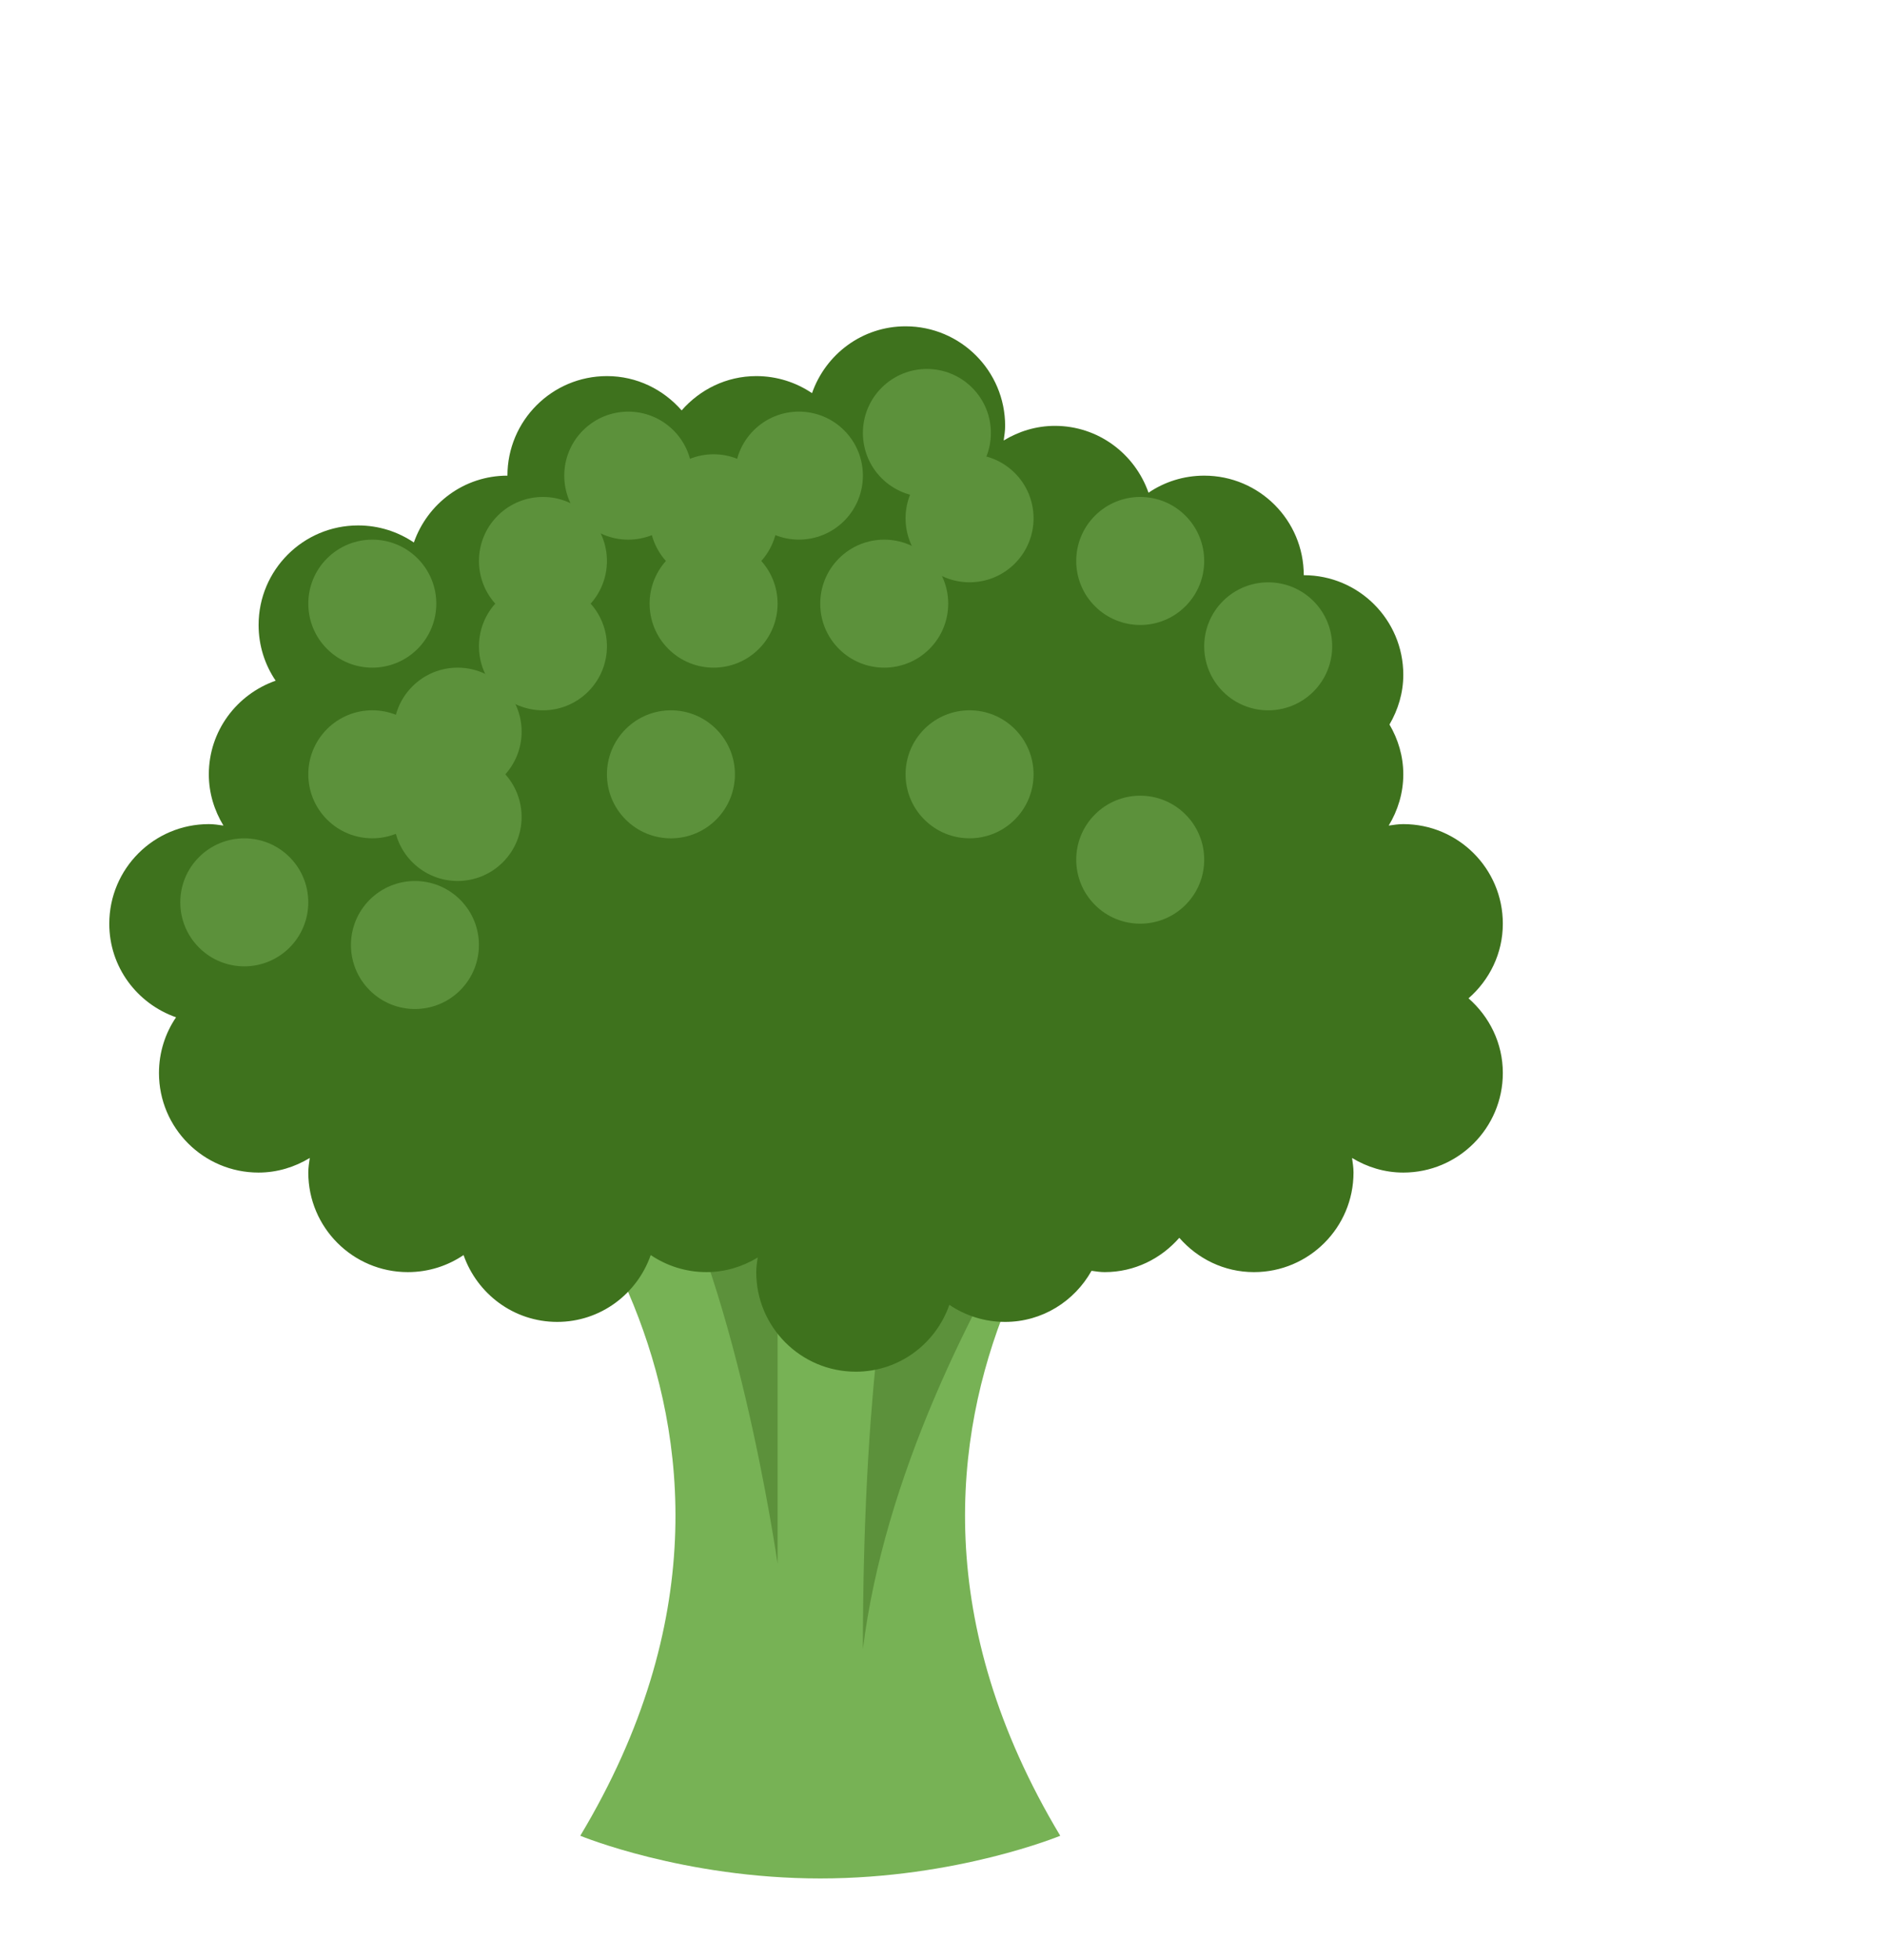 <svg width="101" height="105" viewBox="0 0 101 105" fill="none" xmlns="http://www.w3.org/2000/svg">
<g clip-path="url(#clip0_359_267)">
<path d="M61.38 58.625H43.95L26.519 58.627C26.519 58.627 44.807 75.484 31.092 98.344C31.092 98.344 36.622 100.631 43.95 100.631C51.279 100.631 56.809 98.344 56.809 98.344C43.092 75.483 61.38 58.625 61.38 58.625Z" fill="#77B255"/>
<path d="M34.807 60.912C39.379 67.769 41.664 83.772 41.664 83.772L41.664 56.342C41.664 47.2 34.807 60.912 34.807 60.912ZM64.522 51.768C64.522 51.768 48.521 70.054 46.235 88.343C46.235 63.198 50.808 56.341 50.808 56.341L64.522 51.768Z" fill="#5C913B"/>
<path d="M78.685 53.482C79.804 52.505 80.523 51.084 80.523 49.482C80.523 46.537 78.135 44.149 75.19 44.149C74.923 44.149 74.665 44.19 74.408 44.227C74.895 43.423 75.19 42.489 75.19 41.48C75.19 40.503 74.909 39.599 74.45 38.814C74.907 38.027 75.19 37.125 75.19 36.147C75.19 33.203 72.802 30.814 69.857 30.814C69.857 27.869 67.469 25.481 64.524 25.481C63.418 25.481 62.39 25.817 61.538 26.395C60.811 24.317 58.852 22.816 56.524 22.814C55.516 22.814 54.582 23.11 53.778 23.597C53.815 23.339 53.856 23.081 53.856 22.814C53.856 19.87 51.468 17.481 48.523 17.481C46.194 17.481 44.235 18.982 43.509 21.062C42.656 20.486 41.63 20.148 40.523 20.148C38.92 20.148 37.502 20.869 36.523 21.986C35.545 20.867 34.125 20.148 32.522 20.148C29.577 20.148 27.189 22.536 27.189 25.481C24.86 25.481 22.901 26.982 22.175 29.062C21.321 28.485 20.295 28.148 19.189 28.148C16.244 28.148 13.856 30.536 13.856 33.481C13.856 34.587 14.192 35.615 14.77 36.466C12.691 37.194 11.191 39.153 11.189 41.48C11.189 42.489 11.485 43.423 11.972 44.227C11.714 44.189 11.457 44.149 11.189 44.149C8.245 44.149 5.856 46.537 5.856 49.482C5.851 51.809 7.352 53.768 9.433 54.498C8.854 55.349 8.518 56.377 8.518 57.483C8.518 60.428 10.906 62.816 13.851 62.816C14.86 62.816 15.793 62.521 16.598 62.034C16.56 62.291 16.519 62.549 16.519 62.816C16.519 65.761 18.908 68.149 21.852 68.149C22.959 68.149 23.986 67.813 24.838 67.235C25.566 69.314 27.525 70.814 29.852 70.816C32.181 70.816 34.141 69.315 34.866 67.235C35.72 67.811 36.746 68.149 37.852 68.149C38.861 68.149 39.794 67.854 40.599 67.367C40.561 67.624 40.52 67.882 40.52 68.149C40.52 71.094 42.909 73.483 45.853 73.483C48.182 73.483 50.142 71.982 50.867 69.901C51.721 70.478 52.747 70.816 53.853 70.816C55.852 70.816 57.572 69.705 58.485 68.079C58.718 68.11 58.946 68.149 59.188 68.149C60.791 68.149 62.209 67.428 63.188 66.311C64.166 67.43 65.586 68.149 67.189 68.149C70.134 68.149 72.522 65.761 72.522 62.816C72.522 62.549 72.481 62.291 72.444 62.034C73.248 62.521 74.182 62.816 75.19 62.816C78.135 62.816 80.523 60.428 80.523 57.483C80.523 55.88 79.802 54.461 78.685 53.482Z" fill="#3E721D"/>
<path d="M15.514 50.764C16.853 49.425 16.853 47.254 15.514 45.915C14.175 44.576 12.004 44.576 10.665 45.915C9.325 47.254 9.325 49.425 10.665 50.764C12.004 52.103 14.175 52.103 15.514 50.764Z" fill="#5C913B"/>
<path d="M22.373 43.905C23.712 42.566 23.712 40.395 22.373 39.056C21.034 37.717 18.863 37.717 17.523 39.056C16.184 40.395 16.184 42.566 17.523 43.905C18.863 45.244 21.034 45.244 22.373 43.905Z" fill="#5C913B"/>
<path d="M22.373 34.763C23.712 33.424 23.712 31.253 22.373 29.914C21.034 28.575 18.863 28.575 17.523 29.914C16.184 31.253 16.184 33.424 17.523 34.763C18.863 36.102 21.034 36.102 22.373 34.763Z" fill="#5C913B"/>
<path d="M31.516 32.477C32.855 31.138 32.855 28.966 31.516 27.627C30.177 26.288 28.006 26.288 26.667 27.627C25.328 28.966 25.328 31.138 26.667 32.477C28.006 33.816 30.177 33.816 31.516 32.477Z" fill="#5C913B"/>
<path d="M36.087 27.906C37.426 26.567 37.426 24.395 36.087 23.056C34.748 21.717 32.577 21.717 31.238 23.056C29.899 24.395 29.899 26.567 31.238 27.906C32.577 29.245 34.748 29.245 36.087 27.906Z" fill="#5C913B"/>
<path d="M40.66 30.19C41.999 28.851 41.999 26.68 40.66 25.341C39.321 24.002 37.15 24.002 35.811 25.341C34.472 26.68 34.472 28.851 35.811 30.19C37.15 31.529 39.321 31.529 40.66 30.19Z" fill="#5C913B"/>
<path d="M45.231 27.904C46.57 26.565 46.57 24.394 45.231 23.055C43.892 21.716 41.721 21.716 40.382 23.055C39.043 24.394 39.043 26.565 40.382 27.904C41.721 29.243 43.892 29.243 45.231 27.904Z" fill="#5C913B"/>
<path d="M52.088 25.619C53.428 24.28 53.428 22.109 52.088 20.77C50.749 19.431 48.578 19.431 47.239 20.77C45.9 22.109 45.9 24.28 47.239 25.619C48.578 26.958 50.749 26.958 52.088 25.619Z" fill="#5C913B"/>
<path d="M54.375 30.19C55.714 28.851 55.714 26.68 54.375 25.341C53.036 24.002 50.865 24.002 49.526 25.341C48.186 26.68 48.186 28.851 49.526 30.19C50.865 31.529 53.036 31.529 54.375 30.19Z" fill="#5C913B"/>
<path d="M63.518 32.477C64.857 31.138 64.857 28.966 63.518 27.627C62.179 26.288 60.008 26.288 58.669 27.627C57.33 28.966 57.33 31.138 58.669 32.477C60.008 33.816 62.179 33.816 63.518 32.477Z" fill="#5C913B"/>
<path d="M70.376 37.049C71.715 35.71 71.715 33.539 70.376 32.2C69.037 30.861 66.866 30.861 65.527 32.2C64.188 33.539 64.188 35.71 65.527 37.049C66.866 38.388 69.037 38.388 70.376 37.049Z" fill="#5C913B"/>
<path d="M49.802 34.763C51.141 33.424 51.141 31.253 49.802 29.914C48.463 28.575 46.292 28.575 44.953 29.914C43.614 31.253 43.614 33.424 44.953 34.763C46.292 36.102 48.463 36.102 49.802 34.763Z" fill="#5C913B"/>
<path d="M40.66 34.763C41.999 33.424 41.999 31.253 40.66 29.914C39.321 28.575 37.15 28.575 35.811 29.914C34.472 31.253 34.472 33.424 35.811 34.763C37.15 36.102 39.321 36.102 40.66 34.763Z" fill="#5C913B"/>
<path d="M31.516 37.049C32.855 35.71 32.855 33.539 31.516 32.2C30.177 30.861 28.006 30.861 26.667 32.2C25.328 33.539 25.328 35.71 26.667 37.049C28.006 38.388 30.177 38.388 31.516 37.049Z" fill="#5C913B"/>
<path d="M26.944 46.191C28.283 44.852 28.283 42.681 26.944 41.342C25.605 40.003 23.434 40.003 22.095 41.342C20.755 42.681 20.755 44.852 22.095 46.191C23.434 47.53 25.605 47.53 26.944 46.191Z" fill="#5C913B"/>
<path d="M26.945 41.62C28.284 40.281 28.284 38.11 26.945 36.771C25.606 35.432 23.435 35.432 22.096 36.771C20.757 38.11 20.757 40.281 22.096 41.62C23.435 42.959 25.606 42.959 26.945 41.62Z" fill="#5C913B"/>
<path d="M24.657 53.05C25.996 51.711 25.996 49.54 24.657 48.201C23.318 46.862 21.147 46.862 19.808 48.201C18.469 49.54 18.469 51.711 19.808 53.05C21.147 54.389 23.318 54.389 24.657 53.05Z" fill="#5C913B"/>
<path d="M38.374 43.907C39.713 42.568 39.713 40.397 38.374 39.057C37.035 37.718 34.864 37.718 33.525 39.057C32.185 40.397 32.185 42.568 33.525 43.907C34.864 45.246 37.035 45.246 38.374 43.907Z" fill="#5C913B"/>
<path d="M54.375 43.905C55.714 42.566 55.714 40.395 54.375 39.056C53.036 37.717 50.865 37.717 49.526 39.056C48.187 40.395 48.187 42.566 49.526 43.905C50.865 45.244 53.036 45.244 54.375 43.905Z" fill="#5C913B"/>
<path d="M63.518 48.479C64.858 47.14 64.858 44.969 63.518 43.63C62.179 42.291 60.008 42.291 58.669 43.63C57.33 44.969 57.33 47.14 58.669 48.479C60.008 49.818 62.179 49.818 63.518 48.479Z" fill="#5C913B"/>
</g>
<defs>
<clipPath id="clip0_359_267">
<rect width="80" height="80" fill="white" transform="translate(-13 56.569) rotate(-45)"/>
</clipPath>
</defs>
</svg>
